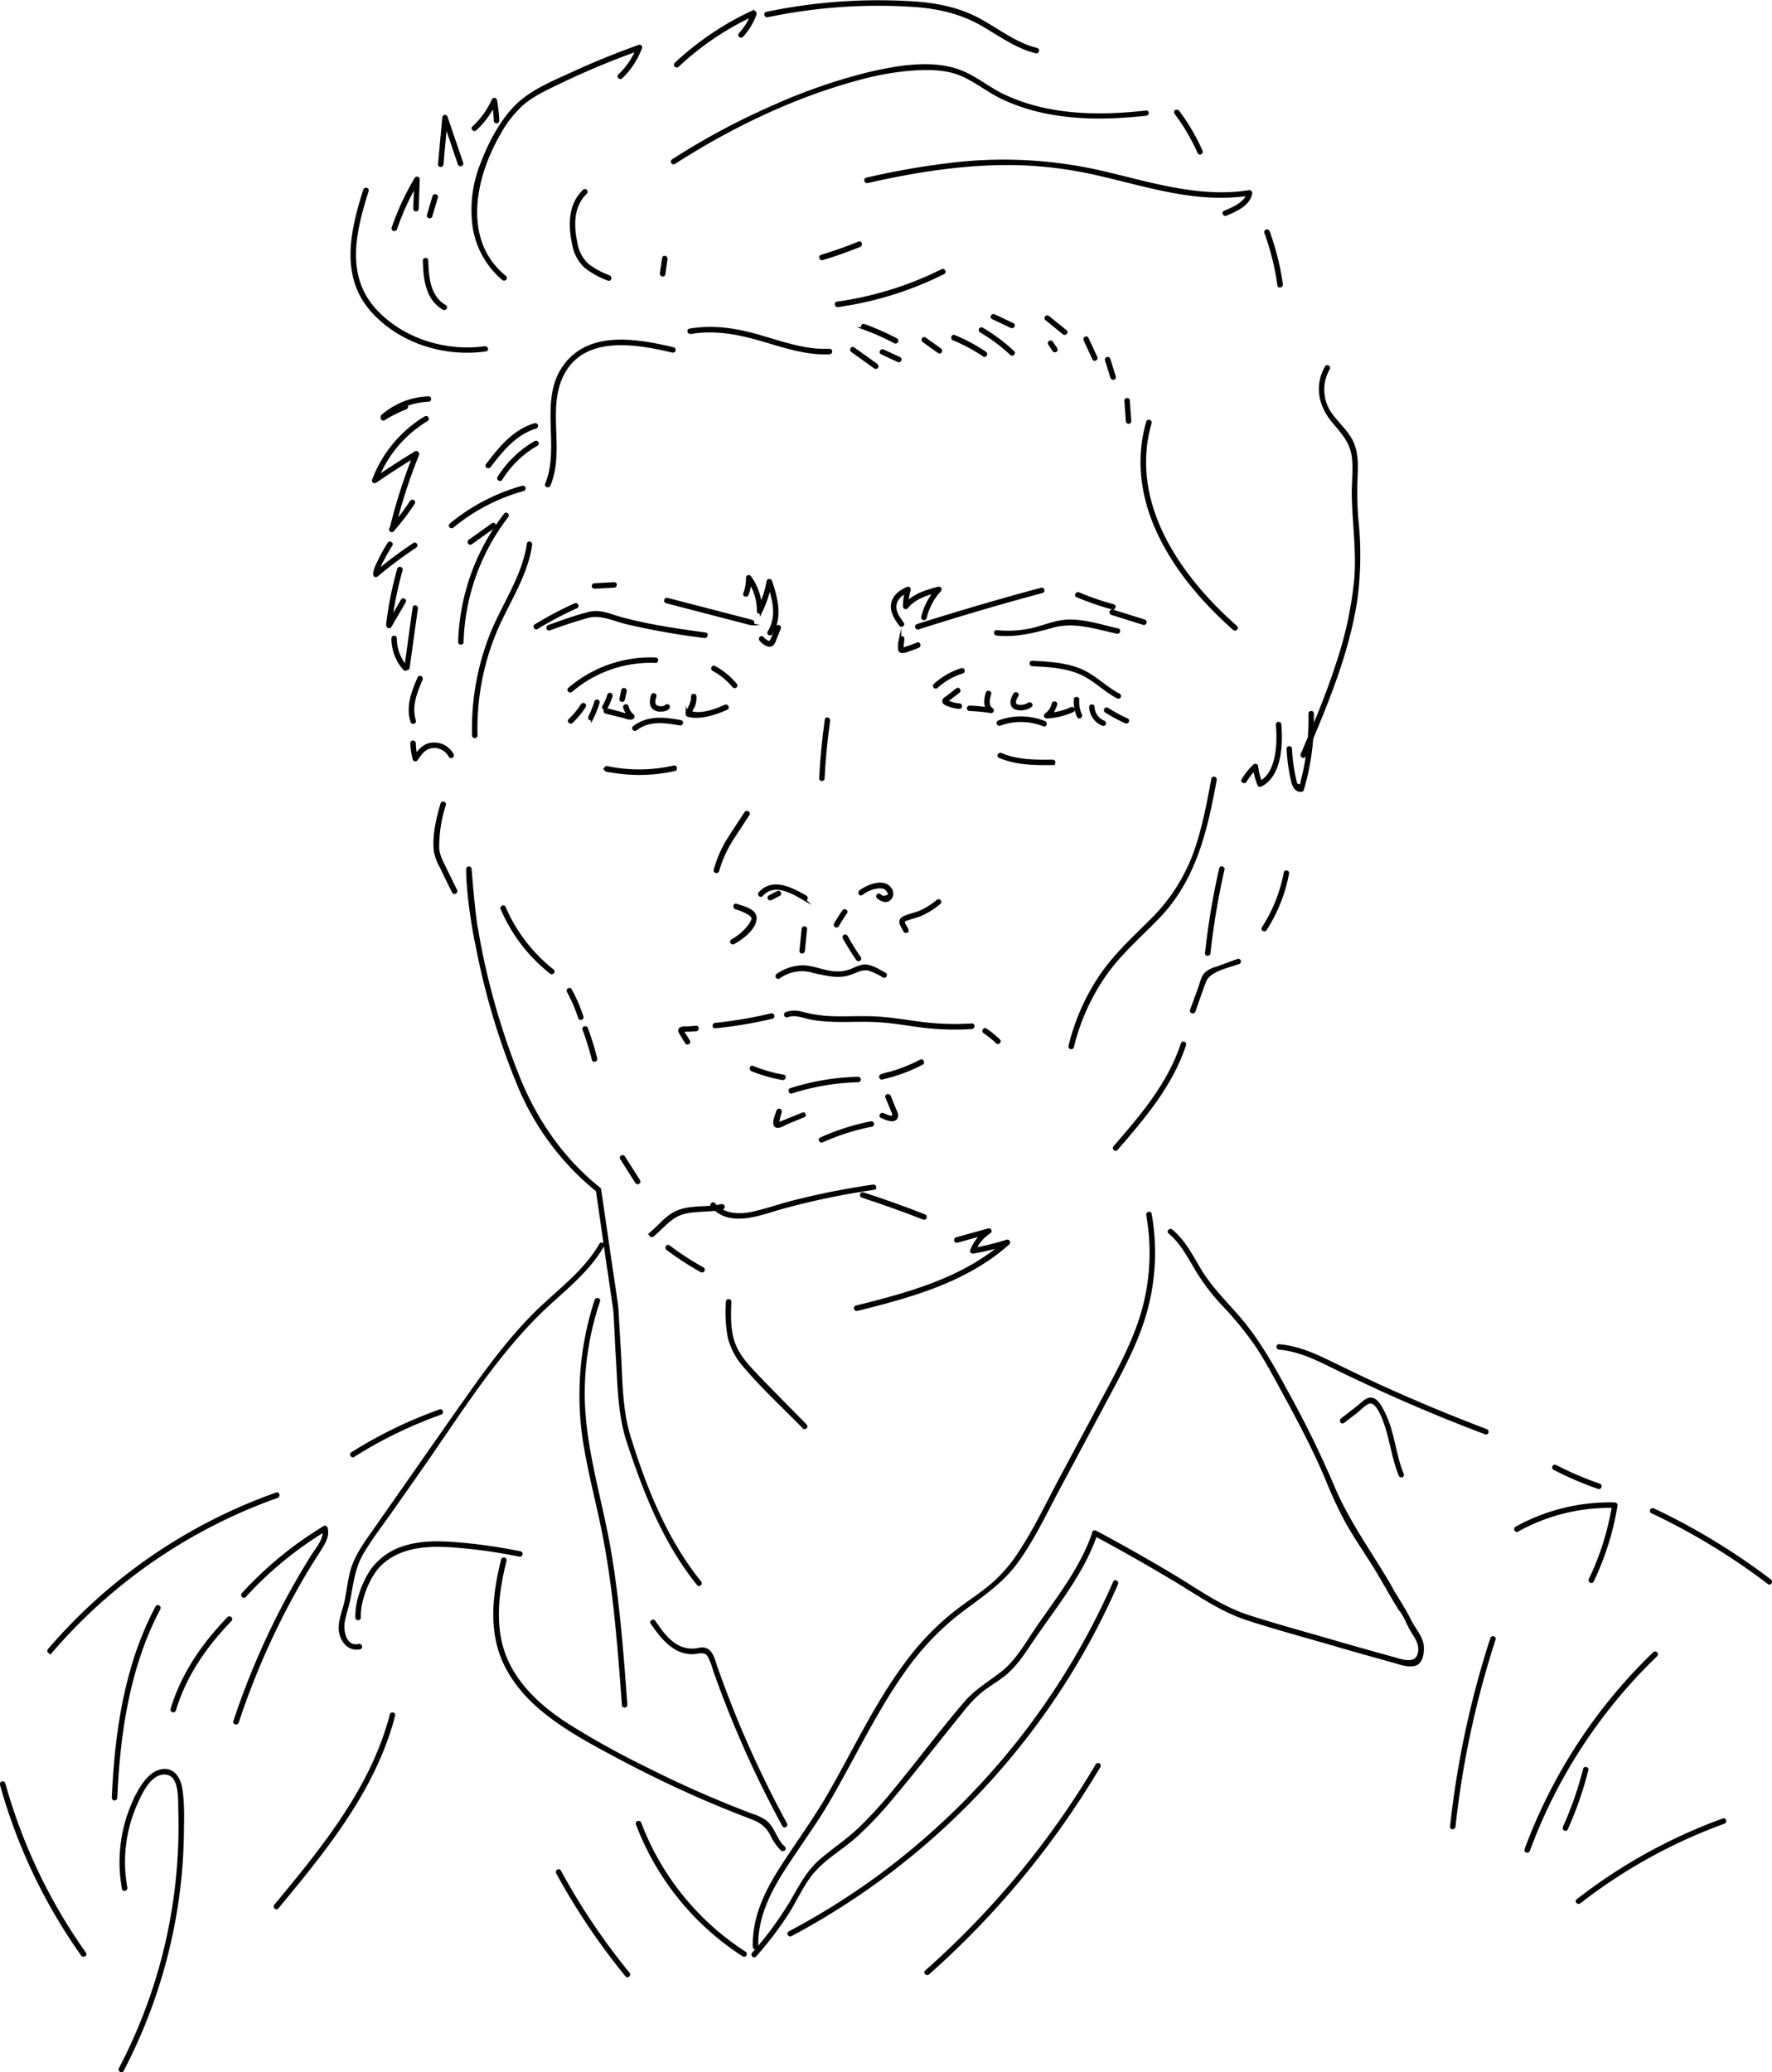 <svg id="Layer_2" data-name="Layer 2" xmlns="http://www.w3.org/2000/svg" viewBox="0 0 569.05 665.41"><defs><style>.cls-1{stroke:#000;stroke-miterlimit:10;stroke-width:0.75px;}</style></defs><title>lined_dp</title><path class="cls-1" d="M278.63,478.19c-.13-1.19-1.13-8.19-1.71-11.77-1.87-12.93-3.55-24.46-3.82-26.19,0-.14-.17-.38-.26-.4-11.92-9.57-20.34-21.89-26-36a231.57,231.57,0,0,1-13.17-46.69c0-.3-.25-1.21-.26-1.27-.87-6.15-1.4-12.37-1.91-18.55a.5.5,0,0,0-1,0c0,9.69,2.83,24,2.93,24a230.67,230.67,0,0,0,13.15,44.48,85.49,85.49,0,0,0,25.6,34.76c1.13,7.81,3.61,25.39,3.78,26.12q.89,6.12,1.78,12.22c.37,4.92.49,9.88.8,14.7.6,9.24.59,18.7,3.51,27.57,5.32,16.17,11.73,32.47,22.53,45.82.4.5,1.1-.21.7-.7-10.94-13.55-17.75-30.5-22.79-47-2.73-9-2.5-18.81-3.1-28.09,0-.51-.07-1-.1-1.54Z" transform="translate(-80.43 -58.24)"/><path class="cls-1" d="M169.21,537.86A171.87,171.87,0,0,0,96.13,588c-.41.48.29,1.19.71.7a171.05,171.05,0,0,1,72.63-49.83C170.07,538.61,169.81,537.64,169.21,537.86Z" transform="translate(-80.43 -58.24)"/><path class="cls-1" d="M221.72,511.17a142.23,142.23,0,0,0-28.24,13.71c-.55.35,0,1.21.5.87a140.2,140.2,0,0,1,28-13.62C222.59,511.92,222.33,511,221.72,511.17Z" transform="translate(-80.43 -58.24)"/><path class="cls-1" d="M557.77,517.51q-17.74-6.72-35-14.62c-5.49-2.52-10.9-5.19-16.34-7.82-4.85-2.34-9.82-4.38-15.24-4.82-.64-.05-.64.95,0,1,6.17.51,11.71,3.19,17.18,5.89s11,5.3,16.52,7.82q16.08,7.28,32.6,13.51C558.1,518.7,558.36,517.73,557.77,517.51Z" transform="translate(-80.43 -58.24)"/><path class="cls-1" d="M648.89,565.71a210.47,210.47,0,0,0-37.49-22.78c-.58-.27-1.09.59-.51.86a211.19,211.19,0,0,1,37.5,22.79C648.9,567,649.4,566.1,648.89,565.71Z" transform="translate(-80.43 -58.24)"/><path class="cls-1" d="M594,535a105.66,105.66,0,0,1-14-6c-.58-.29-1.08.57-.51.86A106.75,106.75,0,0,0,593.78,536C594.39,536.16,594.65,535.2,594,535Z" transform="translate(-80.43 -58.24)"/><path class="cls-1" d="M130.71,574.25c-10,18.84-13.08,40.22-14,61.28,0,.64,1,.64,1,0,.93-20.88,4-42.09,13.89-60.77C131.88,574.19,131,573.69,130.71,574.25Z" transform="translate(-80.43 -58.24)"/><path class="cls-1" d="M153.75,577.78c-8.2,8.49-14.71,17.9-18.18,29.28a.5.5,0,0,0,1,.27c3.42-11.23,9.84-20.47,17.93-28.84C154.91,578,154.2,577.32,153.75,577.78Z" transform="translate(-80.43 -58.24)"/><path class="cls-1" d="M185.28,548.9a.51.51,0,0,0-.74-.3,118.37,118.37,0,0,0-26.16,21.46c-.43.47.27,1.18.71.71a116.93,116.93,0,0,1,25.33-20.91c.23,2.94-2.43,5.86-3.88,8.2s-2.84,4.63-4.2,7q-4.31,7.44-8.09,15.19A248.76,248.76,0,0,0,155.73,611c-.21.62.76.88,1,.27a246.58,246.58,0,0,1,14-33.73q4-7.89,8.54-15.46c1.54-2.56,3.22-5,4.75-7.6C185.07,552.68,185.78,551,185.28,548.9Z" transform="translate(-80.43 -58.24)"/><path class="cls-1" d="M236.16,169.8c-12.6,1.73-26.22-2.42-35-11.79-10.34-11-6.82-25.58-2.71-38.51.19-.62-.77-.88-1-.27-4.23,13.32-7.65,28.18,3,39.48,9.07,9.66,23,13.83,36,12C237.06,170.67,236.79,169.71,236.16,169.8Z" transform="translate(-80.43 -58.24)"/><path class="cls-1" d="M285.68,73c-7.31,2.62-14.51,5.53-21.56,8.79-6.52,3-13.82,5.91-18.76,11.31-4.5,4.92-7.8,11.27-10.17,17.46a39.78,39.78,0,0,0-2.72,19.67,27.34,27.34,0,0,0,9.5,17.63c.5.4,1.21-.3.71-.71-14.33-11.61-10-31.86-2-45.76a36.54,36.54,0,0,1,7.67-9.84c3.4-2.86,7.56-4.75,11.53-6.67A255.94,255.94,0,0,1,284.87,74.4a24.12,24.12,0,0,1-5.59,8c-.46.44.24,1.15.71.71A25.2,25.2,0,0,0,286,74.19a.4.4,0,0,0,0-.26C286.5,73.64,286.24,72.83,285.68,73Z" transform="translate(-80.43 -58.24)"/><path class="cls-1" d="M448.49,94.09c-10.32,1.19-20.85,1.45-31.1-.51a60.86,60.86,0,0,1-14.54-4.64c-4.63-2.18-8.62-5.56-13.33-7.55-9.09-3.84-20.63-1.81-29.91.34a178.12,178.12,0,0,0-30.42,10.49,228.84,228.84,0,0,0-32.72,17.5c-.54.35,0,1.21.5.86,18.2-11.69,38.3-21.38,59.25-27a90.89,90.89,0,0,1,16.51-3c5.86-.45,12.06-.48,17.46,2.14,4.34,2.1,8.13,5.16,12.53,7.2a62.28,62.28,0,0,0,13.17,4.31c10.71,2.25,21.78,2,32.6.79C449.12,95,449.13,94,448.49,94.09Z" transform="translate(-80.43 -58.24)"/><path class="cls-1" d="M481.77,119.69a.48.48,0,0,0-.27,0c-16.46,2.58-32.5-2.9-48.36-6.49a140.94,140.94,0,0,0-47.37-2.3,248.45,248.45,0,0,0-27.07,4.76c-.62.14-.36,1.11.27,1,16.29-3.7,33-6.29,49.72-5.71a131.35,131.35,0,0,1,24.64,3.35c7.73,1.77,15.37,3.93,23.16,5.41,8.12,1.55,16.34,2.25,24.55,1.07-1,2.87-4.83,4.41-7.38,5.51-.59.25-.08,1.11.5.86,3-1.29,7.41-3.13,8-6.78A.54.54,0,0,0,481.77,119.69Z" transform="translate(-80.43 -58.24)"/><path class="cls-1" d="M413.36,74c-7-1.76-12.54-6.33-18.77-9.65s-13-4.69-19.92-5.23a175.53,175.53,0,0,0-48.07,3.29c-.63.13-.36,1.09.27,1a173.55,173.55,0,0,1,47.8-3.26c7.52.6,14.61,2.29,21.18,6.07,5.62,3.24,10.86,7.16,17.24,8.77A.5.5,0,0,0,413.36,74Z" transform="translate(-80.43 -58.24)"/><path class="cls-1" d="M466.25,106.74a65.66,65.66,0,0,0-7.45-12.69c-.38-.51-1.25,0-.86.51a66.36,66.36,0,0,1,7.44,12.68C465.65,107.83,466.51,107.32,466.25,106.74Z" transform="translate(-80.43 -58.24)"/><path class="cls-1" d="M487.81,132.63c-.22-.6-1.18-.34-1,.27a83,83,0,0,1,4.22,16.94c.09.63,1.06.36,1-.27A83.86,83.86,0,0,0,487.81,132.63Z" transform="translate(-80.43 -58.24)"/><path class="cls-1" d="M252.19,194.5c-6.76,2-11.25,7.58-15.39,13-.4.51.47,1,.86.51,4-5.17,8.3-10.55,14.79-12.5A.5.5,0,0,0,252.19,194.5Z" transform="translate(-80.43 -58.24)"/><path class="cls-1" d="M252.4,200.16a33.41,33.41,0,0,0-11.86,11.41c-.34.55.53,1.05.87.51A32.3,32.3,0,0,1,252.9,201,.5.5,0,0,0,252.4,200.16Z" transform="translate(-80.43 -58.24)"/><path class="cls-1" d="M248.27,214.58a62.37,62.37,0,0,0-23.17,12.08c-.5.41.21,1.11.7.7a61.52,61.52,0,0,1,22.73-11.82A.5.5,0,0,0,248.27,214.58Z" transform="translate(-80.43 -58.24)"/><path class="cls-1" d="M238.6,226.57l-7.41,5.29c-.52.37,0,1.24.5.87l7.42-5.3C239.62,227.06,239.13,226.19,238.6,226.57Z" transform="translate(-80.43 -58.24)"/><path class="cls-1" d="M242.63,223.39a70.31,70.31,0,0,0-14.7,41,.5.5,0,0,0,1,0,69.19,69.19,0,0,1,14.41-40.33C243.72,223.59,243,222.88,242.63,223.39Z" transform="translate(-80.43 -58.24)"/><path class="cls-1" d="M218,185.89a23.79,23.79,0,0,0-14.8,5.85.4.4,0,0,0-.12.49c-.14.39.26.89.7.61a40.93,40.93,0,0,1,6.94-3.48.52.52,0,0,0,0-1,23,23,0,0,1,7.3-1.49C218.67,186.86,218.67,185.86,218,185.89Z" transform="translate(-80.43 -58.24)"/><path class="cls-1" d="M217,192.27a39.79,39.79,0,0,0-16.72,20.15c-.2.55.57.8.88.4a.51.51,0,0,0,.15-.07q5.85-4,11.89-7.7A171.77,171.77,0,0,0,206,227.72l-.14.16c-.43.48.28,1.19.71.71l.06-.07a.44.44,0,0,0,.28-.32h0a76.61,76.61,0,0,0,6.39-8.41c.35-.54-.51-1-.86-.51a75.66,75.66,0,0,1-4.95,6.7,173.82,173.82,0,0,1,7.15-21.78.39.39,0,0,0-.12-.49.45.45,0,0,0-.67-.2q-6.08,3.7-12,7.71a38.63,38.63,0,0,1,15.67-18.08A.5.5,0,0,0,217,192.27Z" transform="translate(-80.43 -58.24)"/><path class="cls-1" d="M209.58,250.9l-3.48,6a112.52,112.52,0,0,1,3.25-15.62.5.5,0,0,0-1-.27,114.44,114.44,0,0,0-3.55,17.78.45.45,0,0,0,.07.29.5.5,0,0,0,.93.26l4.61-7.91A.5.5,0,0,0,209.58,250.9Z" transform="translate(-80.43 -58.24)"/><path class="cls-1" d="M213.32,253.34q-1.31,9.37-2.6,18.75a13.57,13.57,0,0,1-3.22-8.86.5.5,0,0,0-1,0,14.73,14.73,0,0,0,3.76,9.87A.46.46,0,0,0,211,273c.26.09.56,0,.6-.32l2.64-19C214.37,253,213.41,252.7,213.32,253.34Z" transform="translate(-80.43 -58.24)"/><path class="cls-1" d="M214.91,275.85c-2,4.49-3.83,9.24-2.28,14.12.19.62,1.16.35,1-.26-1.46-4.63.33-9.12,2.18-13.35C216,275.77,215.16,275.26,214.91,275.85Z" transform="translate(-80.43 -58.24)"/><path class="cls-1" d="M225.76,300.58a6.64,6.64,0,0,0-6-3.53c-2.63,0-4.31,1.64-5.73,3.59a20.55,20.55,0,0,1-.45-3.76c0-.64-1-.64-1,0a22,22,0,0,0,.74,5.1.51.51,0,0,0,.92.12c1.35-2.05,2.84-4,5.52-4.05a5.59,5.59,0,0,1,5.09,3C225.2,301.65,226.06,301.15,225.76,300.58Z" transform="translate(-80.43 -58.24)"/><path class="cls-1" d="M250,232.86c-1.55,10.59-8,19.42-11.9,29.18a82.08,82.08,0,0,0-5.7,32.36c0,.64,1,.64,1,0a81.13,81.13,0,0,1,6-32.94c3.89-9.45,10.05-18,11.56-28.33C251.06,232.5,250.1,232.23,250,232.86Z" transform="translate(-80.43 -58.24)"/><path class="cls-1" d="M296.69,170.13c-11.33-2.69-26.69-5.55-34.85,5.37-8.28,11.07-.94,26.16-6,38.25-.25.6.72.86,1,.27,4.74-11.4-1.35-24.6,4.39-35.67,6.74-13,23.67-10,35.19-7.25C297.05,171.25,297.32,170.28,296.69,170.13Z" transform="translate(-80.43 -58.24)"/><path class="cls-1" d="M346.84,170.61c-8,.38-15.48-2.45-23.06-4.62-7.17-2.05-14.45-3.14-21.87-1.86-.63.11-.36,1.08.27,1,8.17-1.42,16.08.26,23.9,2.61,6.79,2,13.58,4.24,20.76,3.9C347.48,171.58,347.49,170.58,346.84,170.61Z" transform="translate(-80.43 -58.24)"/><path class="cls-1" d="M383,145a108.61,108.61,0,0,1-33.77,10.47c-.63.09-.36,1.06.27,1a109.54,109.54,0,0,0,34-10.58C384,145.61,383.52,144.74,383,145Z" transform="translate(-80.43 -58.24)"/><path class="cls-1" d="M356.25,136.16q-5.89,2.42-12,4.24a.5.5,0,0,0,.27,1c4.07-1.21,8.06-2.63,12-4.23C357.1,136.89,356.85,135.92,356.25,136.16Z" transform="translate(-80.43 -58.24)"/><path class="cls-1" d="M276.07,147a25.45,25.45,0,0,1-6.86-3.71,11.87,11.87,0,0,1-3.72-7c-1.2-5.58-1.3-11.89,3.12-16.12.47-.44-.24-1.15-.7-.7-4.69,4.48-4.67,11.15-3.39,17.09a12.77,12.77,0,0,0,4,7.46,26.79,26.79,0,0,0,7.3,4C276.4,148.25,276.65,147.28,276.07,147Z" transform="translate(-80.43 -58.24)"/><path class="cls-1" d="M293.43,141.1l-.71,4.94c-.09.63.88.9,1,.27.23-1.65.47-3.29.7-4.94C294.48,140.74,293.52,140.47,293.43,141.1Z" transform="translate(-80.43 -58.24)"/><path class="cls-1" d="M223.37,156.5c-5.19-3-5.62-9.22-5.78-14.58,0-.64-1-.64-1,0,.18,5.74.74,12.29,6.27,15.44A.5.5,0,0,0,223.37,156.5Z" transform="translate(-80.43 -58.24)"/><path class="cls-1" d="M219.66,121.34q-.87,3-1.76,6a.5.5,0,0,0,1,.26l1.77-6A.5.5,0,0,0,219.66,121.34Z" transform="translate(-80.43 -58.24)"/><path class="cls-1" d="M396.87,171.51a55.87,55.87,0,0,0-10-5.35c-.6-.24-.86.73-.27,1a55,55,0,0,1,9.77,5.24C396.9,172.73,397.4,171.87,396.87,171.51Z" transform="translate(-80.43 -58.24)"/><path class="cls-1" d="M405.69,162.33l-6-2.82c-.58-.27-1.08.59-.5.86l6,2.83C405.77,163.47,406.28,162.61,405.69,162.33Z" transform="translate(-80.43 -58.24)"/><path class="cls-1" d="M422.71,164.57,417.07,160c-.49-.4-1.21.3-.71.71l5.64,4.6C422.49,165.68,423.21,165,422.71,164.57Z" transform="translate(-80.43 -58.24)"/><path class="cls-1" d="M369.34,173.27l-5.29-2.47c-.58-.27-1.09.59-.51.87l5.3,2.47C369.42,174.41,369.92,173.55,369.34,173.27Z" transform="translate(-80.43 -58.24)"/><path class="cls-1" d="M382.4,170.45l-4.94-3.53c-.53-.37-1,.49-.51.86l4.94,3.53C382.42,171.69,382.92,170.82,382.4,170.45Z" transform="translate(-80.43 -58.24)"/><path class="cls-1" d="M361.93,175.39l-7.41-5.29c-.53-.38-1,.49-.51.86l7.41,5.3C362,176.63,362.45,175.76,361.93,175.39Z" transform="translate(-80.43 -58.24)"/><path class="cls-1" d="M405.81,171.22a57,57,0,0,0-10-7.46.5.5,0,0,0-.5.86,55.9,55.9,0,0,1,9.8,7.31C405.57,172.37,406.28,171.66,405.81,171.22Z" transform="translate(-80.43 -58.24)"/><path class="cls-1" d="M368.3,167.24a78.71,78.71,0,0,0-10.38-4.59c-.6-.22-.86.74-.26,1a78.34,78.34,0,0,1,10.14,4.49C368.36,168.41,368.87,167.54,368.3,167.24Z" transform="translate(-80.43 -58.24)"/><path class="cls-1" d="M419.64,170.28l-1.41-2.12c-.36-.53-1.23,0-.87.5l1.41,2.12C419.13,171.31,420,170.81,419.64,170.28Z" transform="translate(-80.43 -58.24)"/><path class="cls-1" d="M438.39,179.22q-.87-2.82-1.76-5.65c-.19-.61-1.16-.35-1,.27l1.77,5.65C437.62,180.1,438.59,179.84,438.39,179.22Z" transform="translate(-80.43 -58.24)"/><path class="cls-1" d="M477.42,259.52c-18.37-16.17-34.84-39.8-27.55-65.47a.5.5,0,0,0-1-.27c-7.39,26,9.16,50,27.8,66.44C477.19,260.65,477.9,259.94,477.42,259.52Z" transform="translate(-80.43 -58.24)"/><path class="cls-1" d="M469.8,308.35c-1.47,8-3,16.1-5.75,23.8a58.41,58.41,0,0,1-14.37,22c-5.77,5.74-11.67,11.18-16.19,18a69.76,69.76,0,0,0-9.56,22c-.15.62.82.89,1,.26a68.75,68.75,0,0,1,10.16-22.79c5-7.29,11.74-12.88,17.78-19.26,11.47-12.14,15-27.79,17.92-43.74C470.88,308,469.92,307.72,469.8,308.35Z" transform="translate(-80.43 -58.24)"/><path class="cls-1" d="M258,369.87a51.87,51.87,0,0,1-15.56-20.28c-.26-.59-1.12-.08-.86.51a52.52,52.52,0,0,0,15.71,20.48C257.76,371,258.47,370.27,258,369.87Z" transform="translate(-80.43 -58.24)"/><path class="cls-1" d="M377.34,448.52q-9.78-3.81-19.77-7.06c-.61-.2-.87.76-.26,1q10,3.25,19.76,7.06C377.67,449.72,377.93,448.75,377.34,448.52Z" transform="translate(-80.43 -58.24)"/><path class="cls-1" d="M356,404.38A76.91,76.91,0,0,0,334.38,408c-.62.19-.35,1.15.26,1A76.15,76.15,0,0,1,356,405.38.5.5,0,0,0,356,404.38Z" transform="translate(-80.43 -58.24)"/><path class="cls-1" d="M360.84,439A242.09,242.09,0,0,0,335,444.13c-4.17,1.08-8.27,2.51-12.47,3.47-3.74.85-7.82,1-11-1.16.29-.06.58-.1.86-.17a.5.5,0,0,0-.26-1c-.55.12-1.1.22-1.65.31a9.93,9.93,0,0,1-.72-.73c-.43-.48-1.13.23-.71.71l.16.17c-3.62.36-7.36.12-10.8,1.39-3.72,1.37-6,4.67-9,7.09l-.09.09a.4.4,0,0,0,0,.56.46.46,0,0,0,.42.25A.45.45,0,0,0,290,455l.06,0c3.36-2.71,5.75-6.26,10.16-7.35,3.25-.79,6.62-.6,9.93-1,5.91,5.08,14.81,1.26,21.41-.56a238.43,238.43,0,0,1,29.57-6.16C361.74,439.84,361.47,438.87,360.84,439Z" transform="translate(-80.43 -58.24)"/><path class="cls-1" d="M306.15,465.54a92.38,92.38,0,0,1-10.92-7.1c-.52-.38-1,.48-.51.87a94,94,0,0,0,10.92,7.09C306.21,466.71,306.71,465.85,306.15,465.54Z" transform="translate(-80.43 -58.24)"/><path class="cls-1" d="M322.32,61.91A93.54,93.54,0,0,0,297.38,78.7c-.47.44.24,1.15.71.71a92.55,92.55,0,0,1,23.62-16.09,19.11,19.11,0,0,1-3.68,5.8c-.43.47.27,1.18.71.71a20.51,20.51,0,0,0,4.27-7,.71.71,0,0,0-.69-.88Z" transform="translate(-80.43 -58.24)"/><path class="cls-1" d="M516.31,225.34A102.24,102.24,0,0,1,516,212c.17-3.75.35-7.68-1.08-11.24s-4.59-6.18-6.89-9.31a13.46,13.46,0,0,1-.9-14.83.5.5,0,0,0-.86-.51c-3.47,6.13-2,12.59,2.42,17.73,2.93,3.44,5.64,6.43,6.23,11.1.54,4.25-.13,8.58,0,12.84.2,9.06,1.56,17.9.73,27a123.28,123.28,0,0,1-5.8,26.56c-2.31,7.11-5,14.07-7.92,21,.06-1.65.09-3.29.06-4.95,0-.64-1-.64-1,0q.07,3.84-.2,7.66-1.14,2.72-2.29,5.42c-.25.59.61,1.1.86.51l1.14-2.69q-.37,3.42-1.07,6.8c-.25,1.23-.54,2.46-.85,3.68-.25,1-.1,1.87-1.11,1.63s-.92-1-1.14-1.81a52.53,52.53,0,0,1-1.36-9.91c0-.64-1-.64-1,0a59.09,59.09,0,0,0,1.4,10.18c.38,1.58,1,3.37,2.94,3.27a.53.53,0,0,0,.48-.36,81,81,0,0,0,3-16.44c6-14.24,11.68-28.76,14.09-44.08A107.66,107.66,0,0,0,516.31,225.34Z" transform="translate(-80.43 -58.24)"/><path class="cls-1" d="M449.89,448.07c-.11-.63-1.08-.36-1,.27a69.27,69.27,0,0,1-1.32,30.28c-2.55,9.3-7.07,17.88-11.59,26.35l-14.73,27.52c-4.48,8.38-8.6,17.16-13.91,25.06A47,47,0,0,1,398,567.87c-3.48,2.83-7.28,5.24-10.81,8a85.85,85.85,0,0,0-16,16.7c-9.72,13.08-16.59,28-24.7,42.05-4.66,8.07-10.18,15.51-15.19,23.34-4.92,7.67-9,16.06-8.74,25.38,0,.64,1,.64,1,0-.26-9.15,3.78-17.35,8.6-24.87,4.59-7.17,9.68-14,14-21.31,8.19-13.91,15-28.71,24.31-41.91a87.46,87.46,0,0,1,16.77-18.17c7-5.55,14.39-9.91,19.73-17.27,5.52-7.6,9.54-16.35,14-24.61l14.76-27.61c4.87-9.09,9.89-18.26,12.69-28.24A70.6,70.6,0,0,0,449.89,448.07Z" transform="translate(-80.43 -58.24)"/><path class="cls-1" d="M276.06,555c-3-16.86-8.5-33.36-8.22-50.65A93.78,93.78,0,0,1,272.76,476c.2-.61-.77-.88-1-.27a97.82,97.82,0,0,0-3.21,48.47c1.48,8.33,3.62,16.52,5.32,24.8,1.83,8.9,3.11,17.9,4.09,26.93,1.09,9.9,1.82,19.83,2.56,29.76,0,.64,1.05.64,1,0C280.29,588.75,279,571.75,276.06,555Z" transform="translate(-80.43 -58.24)"/><path class="cls-1" d="M332.83,643.92A340.11,340.11,0,0,1,314,603.23q-1.91-5-3.67-10c-.62-1.78-1.19-4.55-3.16-5.39a4.14,4.14,0,0,0-2.34-.08,10,10,0,0,1-6.59-.83c-3.35-1.73-5.57-4.95-7.67-8-.37-.53-1.23,0-.86.5,3.08,4.43,7,9.62,13,9.61,1.94,0,4.14-1.15,5.42,1.08a27.59,27.59,0,0,1,1.74,4.65q1.85,5.25,3.88,10.44A341,341,0,0,0,332,644.42C332.27,645,333.14,644.48,332.83,643.92Z" transform="translate(-80.43 -58.24)"/><path class="cls-1" d="M319.66,685.26A85.51,85.51,0,0,1,286,643.66c-.23-.6-1.2-.34-1,.27a86.6,86.6,0,0,0,34.12,42.19C319.7,686.47,320.2,685.6,319.66,685.26Z" transform="translate(-80.43 -58.24)"/><path class="cls-1" d="M438.25,566.3a234,234,0,0,1-75.18,94.15,230.38,230.38,0,0,1-29.14,18.29c-.57.31-.07,1.17.5.87a234.82,234.82,0,0,0,88.4-82.05,230.45,230.45,0,0,0,16.28-30.75C439.36,566.22,438.5,565.71,438.25,566.3Z" transform="translate(-80.43 -58.24)"/><path class="cls-1" d="M414.84,247.33Q394.77,252.73,375,259c-.61.19-.35,1.15.27,1Q395,253.7,415.1,248.3A.5.5,0,0,0,414.84,247.33Z" transform="translate(-80.43 -58.24)"/><path class="cls-1" d="M321.91,257.65l-27.18-7.06a.5.5,0,0,0-.26,1l27.17,7.06A.5.5,0,0,0,321.91,257.65Z" transform="translate(-80.43 -58.24)"/><path class="cls-1" d="M265.07,252.33a116.56,116.56,0,0,0-12.7,6.71c-.55.33-.05,1.2.5.86a114.91,114.91,0,0,1,12.71-6.7C266.16,252.93,265.65,252.07,265.07,252.33Z" transform="translate(-80.43 -58.24)"/><path class="cls-1" d="M447.94,257.54l-10.23-3.2c-.62-.19-.88.78-.27,1l10.23,3.2C448.29,258.7,448.55,257.74,447.94,257.54Z" transform="translate(-80.43 -58.24)"/><path class="cls-1" d="M277.68,245.56l-6.36.35c-.64,0-.64,1,0,1l6.36-.35C278.32,246.52,278.32,245.52,277.68,245.56Z" transform="translate(-80.43 -58.24)"/><path class="cls-1" d="M438,252.64a86.61,86.61,0,0,1-11.17-3.84c-.59-.24-1.1.62-.5.87a87.8,87.8,0,0,0,11.41,3.93A.5.5,0,0,0,438,252.64Z" transform="translate(-80.43 -58.24)"/><path class="cls-1" d="M345.67,289.34q-1.31,9.38-1.81,18.84c0,.64,1,.64,1,0q.48-9.33,1.78-18.58C346.73,289,345.76,288.7,345.67,289.34Z" transform="translate(-80.43 -58.24)"/><path class="cls-1" d="M338.24,356.53c-.24,2.35-.48,4.71-.71,7.06-.06.64.94.63,1,0,.23-2.35.47-4.71.71-7.06C339.3,355.89,338.3,355.89,338.24,356.53Z" transform="translate(-80.43 -58.24)"/><path class="cls-1" d="M313.33,284.9c-2.85,1.29-6.94,2.78-10.11,2.26-1.05-.17-.92-.07-.64-.94.15-.45.51-.9.68-1.34a7.6,7.6,0,0,0,.45-3c0-.64-1-.64-1,0,.05,1.88-.62,2.91-1.42,4.44-.33.63-.39.63-.28,1.34a.48.48,0,0,0,.35.35c3.79,1.14,9.05-.67,12.47-2.21C314.42,285.5,313.91,284.64,313.33,284.9Z" transform="translate(-80.43 -58.24)"/><path class="cls-1" d="M283.61,287.91a5.37,5.37,0,0,1-1.69-2.82c-.2-.6-1.17-.34-1,.27a8.41,8.41,0,0,0,1.24,2.53c-1.05-.21-2.63-.77-3-.86l-3.89-1a.5.5,0,0,0-.27,1q2.7.68,5.4,1.32c.83.2,2.37.95,3.17.42A.51.51,0,0,0,283.61,287.91Z" transform="translate(-80.43 -58.24)"/><path class="cls-1" d="M290.94,269.74a40.28,40.28,0,0,0-27.75,9.66c-.49.42.22,1.12.71.71a39.16,39.16,0,0,1,27-9.37C291.58,270.77,291.58,269.77,290.94,269.74Z" transform="translate(-80.43 -58.24)"/><path class="cls-1" d="M316.79,278.11a23.66,23.66,0,0,0-6.87-5.67c-.55-.34-1.05.52-.51.86a22.22,22.22,0,0,1,6.51,5.32C316.3,279.13,317.17,278.63,316.79,278.11Z" transform="translate(-80.43 -58.24)"/><path class="cls-1" d="M294.37,284.88a3,3,0,0,1-3.41,0c-.79-.81-.37-2.12-.1-3.05a.5.5,0,0,0-1-.27c-.41,1.42-.75,3.3.68,4.29a3.43,3.43,0,0,0,2.3.5,3.27,3.27,0,0,0,2.21-.74C295.51,285.1,294.81,284.4,294.37,284.88Z" transform="translate(-80.43 -58.24)"/><path class="cls-1" d="M267.34,284.55l-.48.63a.39.39,0,0,0-.09.21,25.53,25.53,0,0,1-3.44,4c-.47.44.24,1.14.71.7a25.65,25.65,0,0,0,2.84-3.15.45.45,0,0,0,.25-.32c.38-.51.74-1,1.07-1.55S267.72,284.05,267.34,284.55Z" transform="translate(-80.43 -58.24)"/><path class="cls-1" d="M271.71,283.46a29.51,29.51,0,0,1-2,5c-.29.57.58,1.08.86.5a30.06,30.06,0,0,0,2.06-5.26A.5.5,0,0,0,271.71,283.46Z" transform="translate(-80.43 -58.24)"/><path class="cls-1" d="M275.82,281.41a15.16,15.16,0,0,1-1.59,3.67.5.5,0,0,0,.87.51,16.32,16.32,0,0,0,1.68-3.91A.5.5,0,0,0,275.82,281.41Z" transform="translate(-80.43 -58.24)"/><path class="cls-1" d="M280.32,279.88c-.2.92-.41,1.84-.61,2.76-.14.63.82.9,1,.27.21-.92.41-1.85.62-2.77C281.43,279.51,280.46,279.25,280.32,279.88Z" transform="translate(-80.43 -58.24)"/><path class="cls-1" d="M398.92,285.91c-1.56-1.19-1-3.29-.55-4.88.19-.62-.77-.88-1-.27-.52,1.67-.8,3.49,0,4.92-1.84-.25-3.7-.43-5.56-.5a.5.5,0,0,0,0,1,55,55,0,0,1,6.65.64A.5.5,0,0,0,398.92,285.91Z" transform="translate(-80.43 -58.24)"/><path class="cls-1" d="M424.43,285.68a21.21,21.21,0,0,1-6.36,1.76,9.3,9.3,0,0,0,1.48-3c.21-.61-.76-.87-1-.26a5.71,5.71,0,0,1-2.24,3.44.51.51,0,0,0,.25.94,22.82,22.82,0,0,0,8.35-2C425.52,286.28,425,285.42,424.43,285.68Z" transform="translate(-80.43 -58.24)"/><path class="cls-1" d="M389.26,273.15a23,23,0,0,0-8.7,5c-.48.44.23,1.14.7.71a21.6,21.6,0,0,1,8.26-4.73C390.14,273.93,389.87,273,389.26,273.15Z" transform="translate(-80.43 -58.24)"/><path class="cls-1" d="M439.84,281.34c-4.42-2.27-7.83-6.06-12.46-8-4.88-2-10.26-2.29-15.47-2.56-.64,0-.64,1,0,1,5.34.27,10.93.55,15.87,2.82,4.22,1.94,7.43,5.45,11.55,7.57C439.91,282.49,440.41,281.63,439.84,281.34Z" transform="translate(-80.43 -58.24)"/><path class="cls-1" d="M442.4,289.28a53.85,53.85,0,0,1-6.35-3.42c-.55-.35-1.05.52-.5.86a54.51,54.51,0,0,0,6.34,3.42C442.47,290.41,443,289.55,442.4,289.28Z" transform="translate(-80.43 -58.24)"/><path class="cls-1" d="M434.9,290a5.32,5.32,0,0,1-3.33-4.72c0-.65-1-.65-1,0a6.35,6.35,0,0,0,4.06,5.68C435.23,291.16,435.49,290.19,434.9,290Z" transform="translate(-80.43 -58.24)"/><path class="cls-1" d="M427.52,287.8a10,10,0,0,1-.87-4.92c0-.64-1-.64-1,0a11,11,0,0,0,1,5.43C426.93,288.89,427.79,288.39,427.52,287.8Z" transform="translate(-80.43 -58.24)"/><path class="cls-1" d="M439.43,260.39c-6-1.3-12.54-3.68-18.7-2.52-3.28.61-6.37,1.92-9.63,2.59a36.25,36.25,0,0,1-10.6.5c-.64-.06-.63.94,0,1,6.33.59,11.83-.81,17.85-2.49,7-2,13.91.38,20.82,1.89C439.79,261.49,440.06,260.53,439.43,260.39Z" transform="translate(-80.43 -58.24)"/><path class="cls-1" d="M307,261.73c-9-1.26-18.1-2.53-26.91-4.91-3.48-.94-6.85-2.64-10.49-1.73-4.39,1.09-8.73,2.7-13,4.22-.6.22-.34,1.18.27,1,4.05-1.46,8.14-2.86,12.29-4s8.39,1,12.48,2a233.74,233.74,0,0,0,25.08,4.43C307.34,262.78,307.61,261.82,307,261.73Z" transform="translate(-80.43 -58.24)"/><path class="cls-1" d="M328,244.86c-.15-.43-.87-.52-1,0a35.79,35.79,0,0,1-2.29,7.57,18.54,18.54,0,0,0-3.41-8.93.51.51,0,0,0-.94.26,13.77,13.77,0,0,1-.87,5.09c-.22.61.74.87,1,.27a14.31,14.31,0,0,0,.85-3.78,17.45,17.45,0,0,1,2.53,9.14c0,.48.71.72.93.26a37.08,37.08,0,0,0,2.81-7.84c1.48,4.73,2.48,9.8-.32,14.27-.34.54.53,1.05.87.5C331.45,256.4,329.82,250.35,328,244.86Z" transform="translate(-80.43 -58.24)"/><path class="cls-1" d="M381.83,247c-3.61.94-7.28,2-10,4.65a20.41,20.41,0,0,1,.68-4c.1-.33-.25-.76-.61-.61-2.08.87-4.12,2.25-4.8,4.53-.82,2.71.88,5.26,2.39,7.35.37.52,1.24,0,.86-.51-1.11-1.53-2.43-3.29-2.46-5.28,0-2.2,1.59-3.76,3.41-4.72a20.88,20.88,0,0,0-.52,4.55c0,.4.57.7.86.36,2.28-2.79,5.55-4,8.9-4.94a20.84,20.84,0,0,0-3.91,8c-.15.63.81.89,1,.27a20,20,0,0,1,4.7-8.86A.5.5,0,0,0,381.83,247Z" transform="translate(-80.43 -58.24)"/><path class="cls-1" d="M328.13,384a138.65,138.65,0,0,1-18,3.06c-.64.07-.64,1.07,0,1A139.4,139.4,0,0,0,328.4,385C329,384.85,328.76,383.89,328.13,384Z" transform="translate(-80.43 -58.24)"/><path class="cls-1" d="M304,388l-3.1.22c-.57,0-1.71-.1-2.12.46s0,1,.25,1.5c.58,1,1.17,1.91,1.76,2.86.33.55,1.2.05.86-.5l-1.07-1.75L300,390c-.09-.16-.19-.32-.29-.48s-.11-.25.19-.23a6.86,6.86,0,0,1,1.82-.13L304,389C304.59,388.94,304.59,387.94,304,388Z" transform="translate(-80.43 -58.24)"/><path class="cls-1" d="M392.51,387.25a86.5,86.5,0,0,1-15.6-.43c-5.11-.65-10.2-1.57-15.36-1.82-5-.25-10,.14-15-.13a44.75,44.75,0,0,1-8.37-1.32,8.38,8.38,0,0,0-5.24,0c-.6.22-.34,1.19.26,1,2.57-1,5.15.23,7.69.72a44.09,44.09,0,0,0,6.59.69c5,.2,10-.17,15,.14s9.92,1.22,14.89,1.83a86.88,86.88,0,0,0,15.13.37C393.15,388.22,393.16,387.21,392.51,387.25Z" transform="translate(-80.43 -58.24)"/><path class="cls-1" d="M376.06,398.84a50.44,50.44,0,0,1-10.11,4,.36.36,0,0,0-.27,0l-2.2.69c-.61.19-.35,1.16.27,1l.81-.25h.06a51.48,51.48,0,0,0,11.95-4.51C377.14,399.4,376.63,398.54,376.06,398.84Z" transform="translate(-80.43 -58.24)"/><path class="cls-1" d="M319.85,319.22c-2,3.1-4.09,6.17-6.05,9.31A38,38,0,0,0,310,337.6c-.19.62.77.88,1,.27a38.29,38.29,0,0,1,4.16-9.49c1.86-2.9,3.75-5.77,5.63-8.65C321.06,319.19,320.2,318.69,319.85,319.22Z" transform="translate(-80.43 -58.24)"/><path class="cls-1" d="M316.92,348.81c-.61-.22-.87.75-.27,1a21.89,21.89,0,0,1,3.71,1.52c.6.36,1.59.85,1.74,1.63s-.75,2.1-1.22,2.71a17.89,17.89,0,0,1-5.39,4.55.5.5,0,0,0,.5.86c2.65-1.48,6.45-4.22,7-7.44S319.14,349.63,316.92,348.81Z" transform="translate(-80.43 -58.24)"/><path class="cls-1" d="M381.48,347.49a22.8,22.8,0,0,1-5.22,3.36c-1.7.78-3.54,1.07-5.23,1.8-2.5,1.09-1.15,2.54-.12,4.54.3.57,1.16.06.86-.51a11.11,11.11,0,0,1-1.16-2.24c.08-.8.9-.91,1.55-1.13,1.27-.43,2.57-.73,3.82-1.25a23.7,23.7,0,0,0,6.2-3.86C382.68,347.79,382,347.08,381.48,347.49Z" transform="translate(-80.43 -58.24)"/><path class="cls-1" d="M366.49,343.79c-2.07-3.41-7.49-1.11-9.84.67-.5.38,0,1.25.51.86a10.63,10.63,0,0,1,4.27-2c1-.2,2.52-.38,3.41.25q2.57,2.63-1,2.68a7.45,7.45,0,0,1-.95-.63c-.52-.38-1,.49-.5.86,1,.74,2.35,1.5,3.54.67A2.46,2.46,0,0,0,366.49,343.79Z" transform="translate(-80.43 -58.24)"/><path class="cls-1" d="M330.18,344.7l-2.66,1.38c-.57.3-.07,1.17.5.87l2.66-1.39C331.25,345.26,330.75,344.4,330.18,344.7Z" transform="translate(-80.43 -58.24)"/><path class="cls-1" d="M339.21,346.17c-4.39-2.53-10.61-5.89-14.83-1.18-.43.48.28,1.19.71.71,3.91-4.37,9.64-1,13.61,1.33A.5.5,0,0,0,339.21,346.17Z" transform="translate(-80.43 -58.24)"/><path class="cls-1" d="M351.27,350.77c-.95,1.35-1.83,2.74-2.66,4.17a.5.5,0,0,0,.87.5c.82-1.43,1.71-2.81,2.66-4.16C352.51,350.75,351.64,350.25,351.27,350.77Z" transform="translate(-80.43 -58.24)"/><path class="cls-1" d="M271.85,398.18a88.79,88.79,0,0,0-3-9.71c-.22-.59-1.19-.33-1,.27a91,91,0,0,1,3,9.71C271,399.07,272,398.8,271.85,398.18Z" transform="translate(-80.43 -58.24)"/><path class="cls-1" d="M285.64,437.38q-2.43-3.81-4.85-7.63c-.35-.54-1.22,0-.87.51l4.86,7.63C285.12,438.43,286,437.93,285.64,437.38Z" transform="translate(-80.43 -58.24)"/><path class="cls-1" d="M267.43,384.77a49,49,0,0,0-3.74-8.68c-.31-.56-1.17-.06-.86.5a47.1,47.1,0,0,1,3.63,8.45C266.66,385.65,267.62,385.39,267.43,384.77Z" transform="translate(-80.43 -58.24)"/><path class="cls-1" d="M460,393.41c-4.17,12.8-13,23.14-21.69,33.14-.42.49.29,1.2.71.71,8.8-10.14,17.72-20.61,21.95-33.59C461.14,393.06,460.17,392.8,460,393.41Z" transform="translate(-80.43 -58.24)"/><path class="cls-1" d="M477.94,366.52l-7,2.56a8.06,8.06,0,0,0-3.32,1.72c-1.15,1.23-1.57,3.33-2.12,4.87l-2.55,7c-.21.61.75.87,1,.27,1.16-3.22,2.23-6.5,3.49-9.69,1.38-3.47,7.47-4.59,10.78-5.81C478.81,367.26,478.55,366.3,477.94,366.52Z" transform="translate(-80.43 -58.24)"/><path class="cls-1" d="M493.06,338.48A49.36,49.36,0,0,1,486,356.19c-.35.55.51,1.05.86.51a50.14,50.14,0,0,0,7.16-18C494.15,338.11,493.18,337.85,493.06,338.48Z" transform="translate(-80.43 -58.24)"/><path class="cls-1" d="M226.88,344.17q-1.74-3.53-3.46-7.05c-1-2.12-2.21-4.15-2.32-6.56a43.74,43.74,0,0,1,2.15-13.9.5.5,0,0,0-1-.27c-1.35,4.62-2.66,10.09-2.14,14.94a14.91,14.91,0,0,0,1.76,5q2,4.18,4.1,8.37C226.3,345.25,227.16,344.74,226.88,344.17Z" transform="translate(-80.43 -58.24)"/><path class="cls-1" d="M228.83,110.64q-2.49-7.33-5-14.68a.5.5,0,0,0-1,.13q-.69,7.45-1.36,14.91c-.06.64.94.64,1,0l1.14-12.52q2.1,6.21,4.21,12.43C228.07,111.52,229,111.26,228.83,110.64Z" transform="translate(-80.43 -58.24)"/><path class="cls-1" d="M213.88,115.65a83.13,83.13,0,0,0-7.31,15.79c-.2.61.76.88,1,.27a81.56,81.56,0,0,1,6.2-13.78c-.08,2.44-.17,4.87-.25,7.3a.5.5,0,0,0,1,0l.32-9.33A.5.5,0,0,0,213.88,115.65Z" transform="translate(-80.43 -58.24)"/><path class="cls-1" d="M299.07,289.85c-5.22-1-10.7-1.58-15.13,1.9-.5.39.21,1.1.71.7,4.11-3.23,9.36-2.51,14.15-1.63C299.43,290.93,299.7,290,299.07,289.85Z" transform="translate(-80.43 -58.24)"/><path class="cls-1" d="M415.87,290.13a20.37,20.37,0,0,0-14.66-.21c-.6.21-.34,1.18.26,1a19.54,19.54,0,0,1,14.14.21C416.21,291.33,416.47,290.36,415.87,290.13Z" transform="translate(-80.43 -58.24)"/><path class="cls-1" d="M410.74,284.23a4.78,4.78,0,0,1-3.29.67c-1.9-.3-1-2.28-.33-3.31.35-.54-.51-1-.86-.5-.88,1.37-1.72,3.62.22,4.57a5.42,5.42,0,0,0,5-.72C412,284.55,411.24,283.84,410.74,284.23Z" transform="translate(-80.43 -58.24)"/><path class="cls-1" d="M339.19,515.94c-5.79-6-11.72-11.79-17.38-17.86-2.71-2.91-5.13-6.07-6.16-10s-.87-7.89-.73-11.83c0-.65-1-.65-1,0a44.77,44.77,0,0,0,.56,11.27,22,22,0,0,0,4.95,9.37c5.87,6.95,12.71,13.22,19.06,19.73C338.94,517.1,339.64,516.4,339.19,515.94Z" transform="translate(-80.43 -58.24)"/><path class="cls-1" d="M403.66,456.72a89.24,89.24,0,0,1-10,2.5,12.17,12.17,0,0,1,4.56-5.24.5.5,0,0,0-.38-.92l-10.26,2.85a.5.5,0,0,0,.26,1l7.87-2.18a13.49,13.49,0,0,0-3.36,5.06c-.15.39.28.68.61.62,2.95-.53,5.85-1.2,8.72-2-13.15,10.81-30,15.36-46.27,19.41a.5.5,0,0,0,.27,1c17.18-4.28,35-9.14,48.5-21.19A.5.5,0,0,0,403.66,456.72Z" transform="translate(-80.43 -58.24)"/><path class="cls-1" d="M338.23,415.84l-5.79,2.34-1.21.49c-.75.3-1,.6-.89-.38a27.42,27.42,0,0,1,.78-3,.5.5,0,0,0-1-.27c-.27,1-2.06,4.8-.09,5,1,.13,2.64-1,3.55-1.33l4.88-2C339.09,416.57,338.83,415.6,338.23,415.84Z" transform="translate(-80.43 -58.24)"/><path class="cls-1" d="M367.85,414.49l-1.74-4.24c-.25-.58-1.21-.33-1,.27.58,1.41,1.17,2.82,1.75,4.24a5.48,5.48,0,0,1,.39.94c.05.3.12,1-.25,1.16-.56.27-2.47-.64-3-.86s-1.1.6-.51.86c1.08.48,4.17,2,4.85.17C368.72,416.19,368.16,415.23,367.85,414.49Z" transform="translate(-80.43 -58.24)"/><path class="cls-1" d="M360.14,418.68A73.67,73.67,0,0,0,344,423.84c-.58.26-.08,1.13.51.86a73,73,0,0,1,15.93-5.06C361,419.52,360.77,418.55,360.14,418.68Z" transform="translate(-80.43 -58.24)"/><path class="cls-1" d="M332,403.69a48.23,48.23,0,0,1-9.85-2.83c-.59-.24-.85.73-.26,1a48,48,0,0,0,9.85,2.82C332.4,404.76,332.67,403.8,332,403.69Z" transform="translate(-80.43 -58.24)"/><path class="cls-1" d="M401.25,392.26a32,32,0,0,0-4.25-3.44c-.53-.36-1,.51-.5.87a31.83,31.83,0,0,1,4.05,3.27C401,393.41,401.72,392.7,401.25,392.26Z" transform="translate(-80.43 -58.24)"/><path class="cls-1" d="M356.55,365.79c-1.54-2.22-3-4.52-4.28-6.88-.31-.56-1.18-.06-.86.51q2,3.54,4.28,6.87C356.05,366.82,356.92,366.32,356.55,365.79Z" transform="translate(-80.43 -58.24)"/><path class="cls-1" d="M472.32,337.15a237.29,237.29,0,0,0-4.54,27.15c-.07.63.93.63,1,0a234.81,234.81,0,0,1,4.51-26.88C473.43,336.79,472.47,336.52,472.32,337.15Z" transform="translate(-80.43 -58.24)"/><path class="cls-1" d="M491.53,290.88c0-.63-1-.64-1,0,.48,5.62.36,15.1-5.2,18.42a20.76,20.76,0,0,1-1.24-4.95.52.52,0,0,0-.86-.36,21.77,21.77,0,0,0-3.73,4.65c-.35.54.51,1,.86.51a23.69,23.69,0,0,1,2.89-3.77,22,22,0,0,0,1.34,4.8.51.51,0,0,0,.74.29C491.78,307.26,492.06,297,491.53,290.88Z" transform="translate(-80.43 -58.24)"/><path class="cls-1" d="M213.37,232.92a142.24,142.24,0,0,0-11.56,8.58,21.23,21.23,0,0,1,1.92-4.14c.72-1.41,1.52-2.77,2.37-4.11.35-.55-.52-1.05-.86-.51a51.22,51.22,0,0,0-3.14,5.66c-.62,1.33-1.47,2.79-1.46,4.29a.5.5,0,0,0,.85.35,140.75,140.75,0,0,1,12.38-9.25C214.4,233.43,213.9,232.56,213.37,232.92Z" transform="translate(-80.43 -58.24)"/><path class="cls-1" d="M239.66,90.4a.51.51,0,0,0-.92-.12,26.43,26.43,0,0,1-6.32,8.81c-.48.44.23,1.15.7.71a27,27,0,0,0,5.82-7.63,43.16,43.16,0,0,1,.44,4.82c0,.64,1,.65,1,0A45.49,45.49,0,0,0,239.66,90.4Z" transform="translate(-80.43 -58.24)"/><path class="cls-1" d="M530.88,531.68c-2.64-6.34-2.89-13.48-6-19.65-.8-1.59-2.36-5-4.62-4.63-1.34.23-2.61,1.69-3.63,2.48L511.31,514c-.5.38,0,1.25.51.86l4.19-3.23c1.1-.85,2.62-2.57,4-3,2.73-.89,4.84,5.48,5.45,7.3,1.77,5.28,2.36,10.87,4.51,16C530.16,532.54,531.13,532.28,530.88,531.68Z" transform="translate(-80.43 -58.24)"/><path class="cls-1" d="M599,541.06a62.12,62.12,0,0,0-31.72,7.77c-.56.31-.06,1.17.51.86a61,61,0,0,1,30.62-7.63,87.24,87.24,0,0,1-7.4,23.36c-.28.57.59,1.08.87.5a88.09,88.09,0,0,0,7.6-24.22A.51.51,0,0,0,599,541.06Z" transform="translate(-80.43 -58.24)"/><path class="cls-1" d="M611.6,589.05a168.39,168.39,0,0,0-41.23,63.11c-.22.61.74.87,1,.27a167.23,167.23,0,0,1,41-62.68C612.77,589.31,612.06,588.6,611.6,589.05Z" transform="translate(-80.43 -58.24)"/><path class="cls-1" d="M559.39,584.35a300.57,300.57,0,0,0-12.93,60.43c-.06.64.94.63,1,0a298.88,298.88,0,0,1,12.9-60.17C560.56,584,559.59,583.74,559.39,584.35Z" transform="translate(-80.43 -58.24)"/><path class="cls-1" d="M432.71,624.85a277.62,277.62,0,0,1-54.89,66.39c-.48.43.23,1.13.71.71a278.6,278.6,0,0,0,55-66.6A.5.5,0,0,0,432.71,624.85Z" transform="translate(-80.43 -58.24)"/><path class="cls-1" d="M282.29,691.92a211.4,211.4,0,0,1-22.06-32.82c-.31-.57-1.17-.06-.86.5a213,213,0,0,0,22.21,33C282,693.13,282.69,692.42,282.29,691.92Z" transform="translate(-80.43 -58.24)"/><path class="cls-1" d="M138.58,632.5c-.5-3-2.28-6.22-5.82-5.84s-6.18,4-7.8,6.93a47.07,47.07,0,0,0-5,31.09c.12.64,1.08.37,1-.26A45.93,45.93,0,0,1,124,637.83c1.56-3.55,4.32-9.83,8.86-10.14,5.71-.39,5.09,8.15,5.2,11.9a167.62,167.62,0,0,1-7.27,54.14,167.93,167.93,0,0,1-11.84,28.79c-.3.57.56,1.08.86.5a169.7,169.7,0,0,0,18.29-59.77q.9-8,1-16.06C139.17,642.38,139.36,637.26,138.58,632.5Z" transform="translate(-80.43 -58.24)"/><path class="cls-1" d="M206,608.81c-6.14,23.63-21.9,42.87-37.18,61.28-.4.49.3,1.2.71.71,15.39-18.55,31.25-37.93,37.43-61.72A.5.5,0,0,0,206,608.81Z" transform="translate(-80.43 -58.24)"/><path class="cls-1" d="M107.72,685.48A175.33,175.33,0,0,1,81.79,631a.5.5,0,0,0-1,.27,176,176,0,0,0,26,54.69C107.23,686.5,108.1,686,107.72,685.48Z" transform="translate(-80.43 -58.24)"/><path class="cls-1" d="M633.82,642.51A171.14,171.14,0,0,0,587,668.4c-.51.4.21,1.1.71.71a170.15,170.15,0,0,1,46.41-25.64C634.68,643.25,634.42,642.29,633.82,642.51Z" transform="translate(-80.43 -58.24)"/><path class="cls-1" d="M589.19,626.28A111.41,111.41,0,0,1,582.68,645c-.26.58.6,1.09.86.51a112.34,112.34,0,0,0,6.61-19A.5.5,0,0,0,589.19,626.28Z" transform="translate(-80.43 -58.24)"/><path class="cls-1" d="M432.46,173l-2.82-6.11c-.27-.59-1.13-.08-.87.5q1.43,3.06,2.83,6.12C431.87,174.07,432.73,173.56,432.46,173Z" transform="translate(-80.43 -58.24)"/><path class="cls-1" d="M442.88,186.88c0-.64-1-.64-1,0,.16,2.2.32,4.39.47,6.59,0,.64,1,.64,1,0C443.2,191.27,443,189.08,442.88,186.88Z" transform="translate(-80.43 -58.24)"/><path class="cls-1" d="M296.83,304.43a50.37,50.37,0,0,1-21.45.18c-.63-.14-.89.83-.26,1a51.67,51.67,0,0,0,22-.17C297.72,305.25,297.46,304.29,296.83,304.43Z" transform="translate(-80.43 -58.24)"/><path class="cls-1" d="M418.48,302.54c-5.61.08-11.31.08-16.58-2.15-.58-.25-1.09.61-.5.86,5.45,2.31,11.26,2.37,17.08,2.29A.5.5,0,0,0,418.48,302.54Z" transform="translate(-80.43 -58.24)"/><path class="cls-1" d="M375.05,264.9c-1.23.5-2.46,1-3.72,1.35a2.45,2.45,0,0,1-.76.23c-.56-.09-.36-.49-.32-.86l.24-2.23c.07-.64-.94-.64-1,0a13.73,13.73,0,0,0-.32,3.18,1,1,0,0,0,.89,1,5.25,5.25,0,0,0,2.28-.56c1-.33,2-.7,3-1.1C375.9,265.63,375.64,264.66,375.05,264.9Z" transform="translate(-80.43 -58.24)"/><path class="cls-1" d="M329.86,259.64c-.47,1.28-1,2.55-1.55,3.79-.31.69-.63,1.23-1.45.83a4.87,4.87,0,0,1-1.51-1.23c-.42-.49-1.12.22-.71.7.72.85,2.52,2.41,3.71,1.56.69-.49,1-1.68,1.29-2.41.42-1,.81-2,1.18-3C331,259.3,330.07,259,329.86,259.64Z" transform="translate(-80.43 -58.24)"/><path class="cls-1" d="M388.51,284.48a9.94,9.94,0,0,1-2.24-.41,9.63,9.63,0,0,1-1.17-.43l-.46-.23c-.21-.06-.21-.12,0-.19.09-.23.73-.56.91-.7l.91-.7,1.82-1.4c.5-.39,0-1.26-.51-.87l-3,2.34c-.49.38-1.53.87-1.35,1.64s1.19,1,1.77,1.22a10.86,10.86,0,0,0,3.32.73C389.15,285.53,389.15,284.53,388.51,284.48Z" transform="translate(-80.43 -58.24)"/><path class="cls-1" d="M364.63,370.93c-2-1.07-4.74-2.94-7.13-2.56a15.64,15.64,0,0,0-3.27,1.19,12.41,12.41,0,0,1-6.44.89c-3.26-.34-6.62-1.93-9.88-1.86a14.85,14.85,0,0,0-7.84,2.68c-.52.37,0,1.24.5.86a12.66,12.66,0,0,1,9.86-2.16,57.77,57.77,0,0,0,7.36,1.48,12.85,12.85,0,0,0,6.56-.86c1.75-.72,3.34-1.47,5.23-1a22.63,22.63,0,0,1,4.55,2.18C364.69,372.1,365.2,371.24,364.63,370.93Z" transform="translate(-80.43 -58.24)"/><path class="cls-1" d="M273.31,457.71C268,467,259,473.11,251.66,480.58c-7.57,7.67-14.06,16.33-20.28,25.1-6.86,9.66-13.6,19.39-20.4,29.09l-10.25,14.65c-3.06,4.36-6.26,8.61-7.58,13.86-.75,3-1.05,6-1.68,9-.58,2.73-1.74,5.4-1.9,8.2-.21,3.66,2.29,7.83,6.41,7,.63-.13.37-1.1-.26-1-4.44,1-5.53-4.52-4.91-7.68.53-2.69,1.46-5.26,1.95-8,.89-5,1.55-9.65,4.17-14.06,2.77-4.64,6.13-9,9.22-13.39l9.12-13c11.94-17,23.19-35.34,38-50.07,7.21-7.13,15.72-13.16,20.85-22.11A.5.5,0,0,0,273.31,457.71Z" transform="translate(-80.43 -58.24)"/><path class="cls-1" d="M247.53,556.75a168.22,168.22,0,0,0-19-2.79c-5.84-.51-11.9-.82-17.6.84A20.27,20.27,0,0,0,200,562.13c-2.94,4.14-5.24,10.43-5.07,15.52,0,.64,1,.64,1,0-.17-4.85,2.12-11.08,4.93-15,3-4.14,7.85-6.5,12.74-7.45,5.24-1,10.65-.63,15.93-.14a162.71,162.71,0,0,1,17.71,2.67C247.89,557.84,248.16,556.88,247.53,556.75Z" transform="translate(-80.43 -58.24)"/><path class="cls-1" d="M332.19,651.46c-2.64-2.35-3.22-6.24-6-8.43a17,17,0,0,0-4.42-2.08c-2.32-.88-4.64-1.78-6.94-2.71q-13.76-5.55-27-12.25a266.35,266.35,0,0,1-25-13.86c-7.79-5-15.14-11.34-19.25-19.83-5-10.34-3.54-22.17-.86-32.93a.5.5,0,0,0-1-.27c-2.22,8.94-3.64,18.46-1.3,27.53,2.19,8.48,7.8,15.54,14.47,21,7.43,6.08,16.07,10.64,24.51,15.14q13.36,7.11,27.26,13.14,7.33,3.15,14.79,6c3.09,1.16,5,2.37,6.62,5.32a17,17,0,0,0,3.4,4.93C332,652.6,332.68,651.89,332.19,651.46Z" transform="translate(-80.43 -58.24)"/><path class="cls-1" d="M537.26,586.52c-.36-2.85-2.8-5.36-4-7.92-1.48-3.1-5.18-8.87-5.21-8.9-1-1.93-2.13-3.84-3.27-5.71-5.8-9.49-12-18.38-16.32-28.69a326,326,0,0,0-14.4-29.46c-5-9.19-10-18.22-17.05-26-4-4.48-8.19-8.79-11.29-14-2.66-4.46-5-9.13-9.06-12.49-.49-.41-1.2.29-.7.7,3.8,3.14,6,7.43,8.49,11.61A67.29,67.29,0,0,0,473,477a111.08,111.08,0,0,1,10.37,12.55c3,4.36,5.51,9,8,13.58,5.42,9.94,10.8,19.9,15.18,30.35a129.09,129.09,0,0,0,6.23,13.39c2.59,4.61,5.55,9,8.41,13.44,2.13,3.3,7.79,13.52,9,15.05,1.44,1.81,2.16,4,3.28,6,1.29,2.33,3,4.13,2.76,7-.44,4.77-5.16,3.31-8.16,2.35-.16,0-13.2-3.63-19.52-5.49-9.06-2.65-18.22-5.1-27.19-8s-16.38-8.39-24.27-13.1q-12.27-7.34-24.87-14.06a.51.51,0,0,0-.73.58c-3.8,11.21-11.52,20.82-18.13,30.48-3.35,4.89-6.4,10.46-11.12,14.17-4.13,3.24-8.41,5.66-11.88,9.7-7.84,9.12-15,18.81-22.67,28.08a138.37,138.37,0,0,1-11.44,12.52c-3.84,3.62-8.23,6.51-12.23,9.93-4.55,3.9-6.9,9-9.95,14.07a111.3,111.3,0,0,1-11.81,15.93c-.42.48.28,1.19.71.71a114.16,114.16,0,0,0,10.06-13.13c3.13-4.78,5.37-10.46,9.32-14.63,3.75-4,8.56-6.77,12.64-10.37a116.76,116.76,0,0,0,11.69-12.26c7.74-9.19,15.09-18.72,22.66-28a42.85,42.85,0,0,1,5.82-6.22c2.31-1.91,4.93-3.39,7.31-5.2,4.2-3.19,6.91-7.68,9.85-12,7.19-10.51,15.79-21,20-33.15q12.69,6.82,25.07,14.22c7.71,4.62,15.07,9.92,23.69,12.72,9.28,3,18.73,5.53,28.09,8.27,6.3,1.85,19,5.39,19,5.36,2,.65,5.25,1.68,7.15.73S537.48,588.29,537.26,586.52Z" transform="translate(-80.43 -58.24)"/></svg>